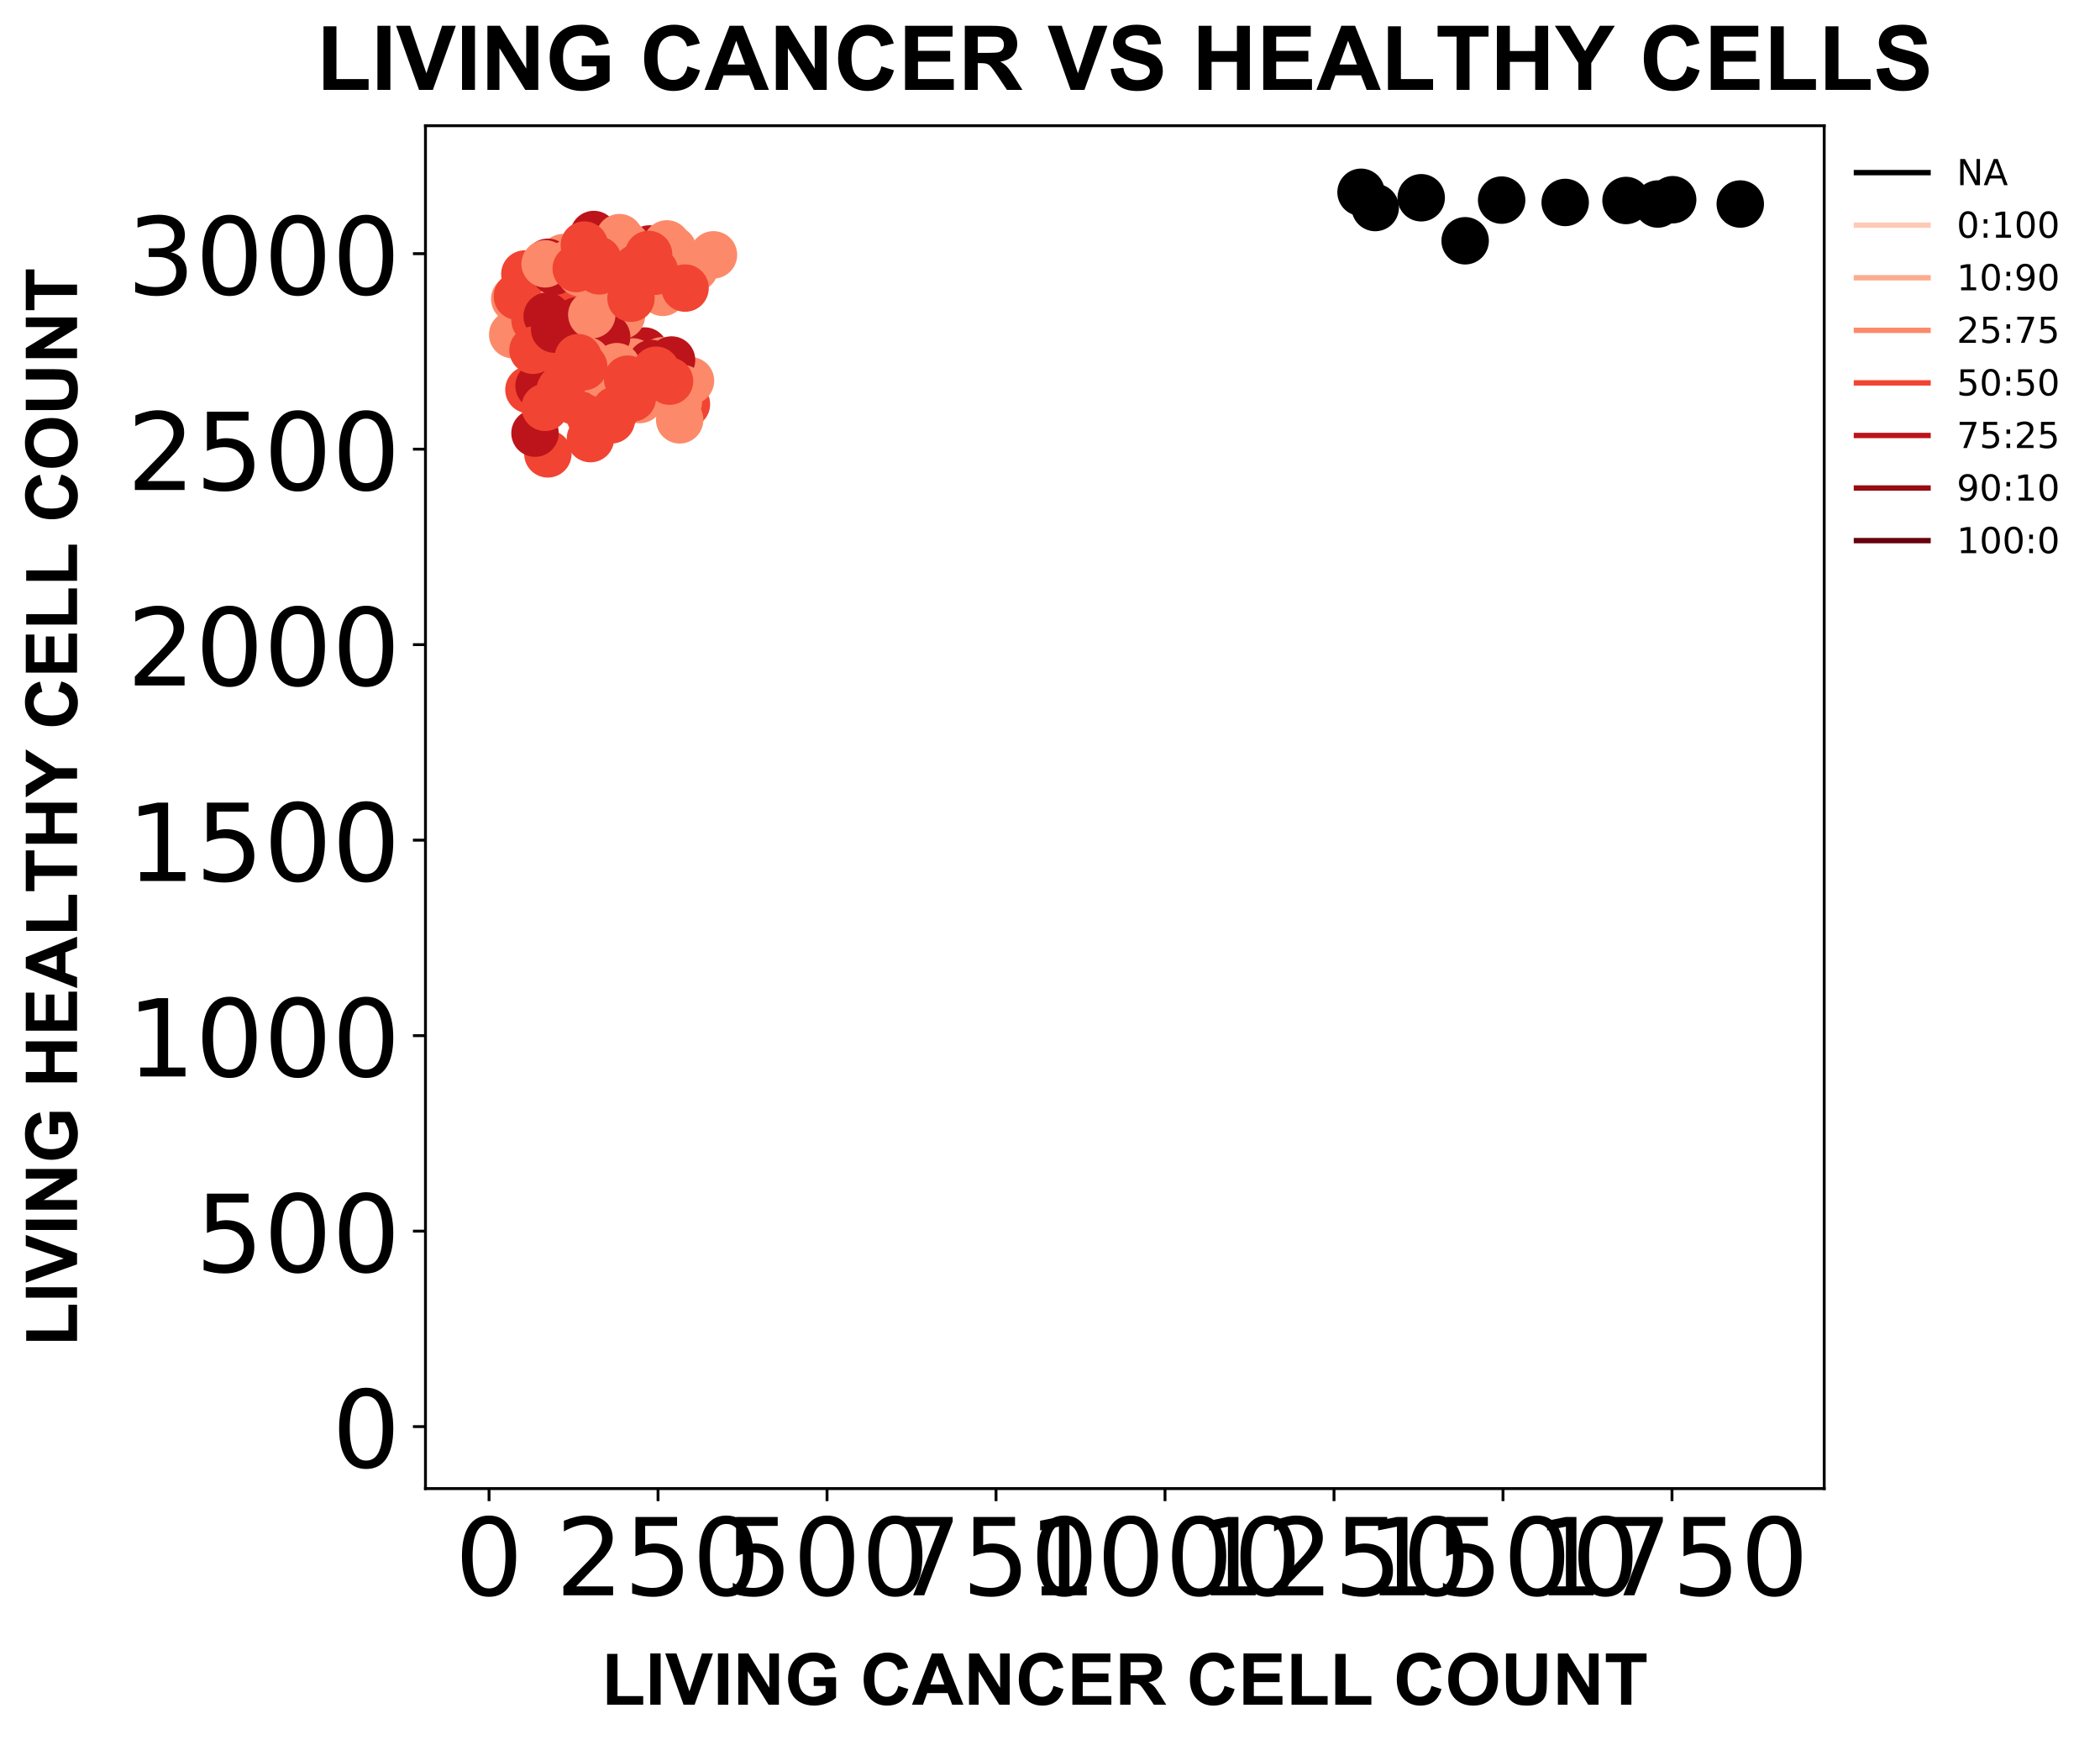 <?xml version="1.0" encoding="utf-8" standalone="no"?>
<!DOCTYPE svg PUBLIC "-//W3C//DTD SVG 1.1//EN"
  "http://www.w3.org/Graphics/SVG/1.1/DTD/svg11.dtd">
<!-- Created with matplotlib (https://matplotlib.org/) -->
<svg height="487.111pt" version="1.1" viewBox="0 0 586.431 487.111" width="586.431pt" xmlns="http://www.w3.org/2000/svg" xmlns:xlink="http://www.w3.org/1999/xlink">
 <defs>
  <style type="text/css">
*{stroke-linecap:butt;stroke-linejoin:round;}
  </style>
 </defs>
 <g id="figure_1">
  <g id="patch_1">
   <path d="M 0 487.111 
L 586.431 487.111 
L 586.431 -0 
L 0 -0 
z
" style="fill:#ffffff;"/>
  </g>
  <g id="axes_1">
   <g id="patch_2">
    <path d="M 118.812 415.615 
L 509.413 415.615 
L 509.413 35.095 
L 118.812 35.095 
z
" style="fill:#ffffff;"/>
   </g>
   <g id="PathCollection_1">
    <defs>
     <path d="M 0 6.124 
C 1.624 6.124 3.182 5.478 4.33 4.33 
C 5.478 3.182 6.124 1.624 6.124 0 
C 6.124 -1.624 5.478 -3.182 4.33 -4.33 
C 3.182 -5.478 1.624 -6.124 0 -6.124 
C -1.624 -6.124 -3.182 -5.478 -4.33 -4.33 
C -5.478 -3.182 -6.124 -1.624 -6.124 0 
C -6.124 1.624 -5.478 3.182 -4.33 4.33 
C -3.182 5.478 -1.624 6.124 0 6.124 
z
" id="m185fcac5ea" style="stroke:#fc8a6a;"/>
    </defs>
    <g clip-path="url(#p735a91e2ba)">
     <use style="fill:#fc8a6a;stroke:#fc8a6a;" x="143.174" xlink:href="#m185fcac5ea" y="93.423"/>
    </g>
   </g>
   <g id="PathCollection_2">
    <g clip-path="url(#p735a91e2ba)">
     <use style="fill:#fc8a6a;stroke:#fc8a6a;" x="143.74" xlink:href="#m185fcac5ea" y="83.489"/>
    </g>
   </g>
   <g id="PathCollection_3">
    <g clip-path="url(#p735a91e2ba)">
     <use style="fill:#fc8a6a;stroke:#fc8a6a;" x="157.331" xlink:href="#m185fcac5ea" y="71.917"/>
    </g>
   </g>
   <g id="PathCollection_4">
    <g clip-path="url(#p735a91e2ba)">
     <use style="fill:#fc8a6a;stroke:#fc8a6a;" x="169.413" xlink:href="#m185fcac5ea" y="79.777"/>
    </g>
   </g>
   <g id="PathCollection_5">
    <g clip-path="url(#p735a91e2ba)">
     <use style="fill:#fc8a6a;stroke:#fc8a6a;" x="162.239" xlink:href="#m185fcac5ea" y="75.847"/>
    </g>
   </g>
   <g id="PathCollection_6">
    <g clip-path="url(#p735a91e2ba)">
     <use style="fill:#fc8a6a;stroke:#fc8a6a;" x="147.704" xlink:href="#m185fcac5ea" y="80.105"/>
    </g>
   </g>
   <g id="PathCollection_7">
    <g clip-path="url(#p735a91e2ba)">
     <use style="fill:#fc8a6a;stroke:#fc8a6a;" x="160.163" xlink:href="#m185fcac5ea" y="81.524"/>
    </g>
   </g>
   <g id="PathCollection_8">
    <g clip-path="url(#p735a91e2ba)">
     <use style="fill:#fc8a6a;stroke:#fc8a6a;" x="161.673" xlink:href="#m185fcac5ea" y="78.576"/>
    </g>
   </g>
   <g id="PathCollection_9">
    <g clip-path="url(#p735a91e2ba)">
     <use style="fill:#fc8a6a;stroke:#fc8a6a;" x="158.653" xlink:href="#m185fcac5ea" y="84.471"/>
    </g>
   </g>
   <g id="PathCollection_10">
    <g clip-path="url(#p735a91e2ba)">
     <use style="fill:#fc8a6a;stroke:#fc8a6a;" x="163.938" xlink:href="#m185fcac5ea" y="81.415"/>
    </g>
   </g>
   <g id="PathCollection_11">
    <g clip-path="url(#p735a91e2ba)">
     <use style="fill:#fc8a6a;stroke:#fc8a6a;" x="149.781" xlink:href="#m185fcac5ea" y="91.676"/>
    </g>
   </g>
   <g id="PathCollection_12">
    <g clip-path="url(#p735a91e2ba)">
     <use style="fill:#fc8a6a;stroke:#fc8a6a;" x="152.235" xlink:href="#m185fcac5ea" y="78.358"/>
    </g>
   </g>
   <g id="PathCollection_13">
    <g clip-path="url(#p735a91e2ba)">
     <use style="fill:#fc8a6a;stroke:#fc8a6a;" x="163.75" xlink:href="#m185fcac5ea" y="68.861"/>
    </g>
   </g>
   <g id="PathCollection_14">
    <g clip-path="url(#p735a91e2ba)">
     <use style="fill:#fc8a6a;stroke:#fc8a6a;" x="175.264" xlink:href="#m185fcac5ea" y="76.83"/>
    </g>
   </g>
   <g id="PathCollection_15">
    <g clip-path="url(#p735a91e2ba)">
     <use style="fill:#fc8a6a;stroke:#fc8a6a;" x="174.132" xlink:href="#m185fcac5ea" y="77.485"/>
    </g>
   </g>
   <g id="PathCollection_16">
    <g clip-path="url(#p735a91e2ba)">
     <use style="fill:#fc8a6a;stroke:#fc8a6a;" x="150.347" xlink:href="#m185fcac5ea" y="76.175"/>
    </g>
   </g>
   <g id="PathCollection_17">
    <g clip-path="url(#p735a91e2ba)">
     <use style="fill:#fc8a6a;stroke:#fc8a6a;" x="171.3" xlink:href="#m185fcac5ea" y="78.249"/>
    </g>
   </g>
   <g id="PathCollection_18">
    <g clip-path="url(#p735a91e2ba)">
     <use style="fill:#fc8a6a;stroke:#fc8a6a;" x="169.413" xlink:href="#m185fcac5ea" y="76.284"/>
    </g>
   </g>
   <g id="PathCollection_19">
    <g clip-path="url(#p735a91e2ba)">
     <use style="fill:#fc8a6a;stroke:#fc8a6a;" x="163.561" xlink:href="#m185fcac5ea" y="74.755"/>
    </g>
   </g>
   <g id="PathCollection_20">
    <g clip-path="url(#p735a91e2ba)">
     <use style="fill:#fc8a6a;stroke:#fc8a6a;" x="178.096" xlink:href="#m185fcac5ea" y="75.192"/>
    </g>
   </g>
   <g id="PathCollection_21">
    <defs>
     <path d="M 0 6.124 
C 1.624 6.124 3.182 5.478 4.33 4.33 
C 5.478 3.182 6.124 1.624 6.124 0 
C 6.124 -1.624 5.478 -3.182 4.33 -4.33 
C 3.182 -5.478 1.624 -6.124 0 -6.124 
C -1.624 -6.124 -3.182 -5.478 -4.33 -4.33 
C -5.478 -3.182 -6.124 -1.624 -6.124 0 
C -6.124 1.624 -5.478 3.182 -4.33 4.33 
C -3.182 5.478 -1.624 6.124 0 6.124 
z
" id="mdd608caba8" style="stroke:#f14432;"/>
    </defs>
    <g clip-path="url(#p735a91e2ba)">
     <use style="fill:#f14432;stroke:#f14432;" x="149.403" xlink:href="#mdd608caba8" y="89.384"/>
    </g>
   </g>
   <g id="PathCollection_22">
    <g clip-path="url(#p735a91e2ba)">
     <use style="fill:#f14432;stroke:#f14432;" x="144.495" xlink:href="#mdd608caba8" y="82.724"/>
    </g>
   </g>
   <g id="PathCollection_23">
    <g clip-path="url(#p735a91e2ba)">
     <use style="fill:#f14432;stroke:#f14432;" x="164.316" xlink:href="#mdd608caba8" y="74.101"/>
    </g>
   </g>
   <g id="PathCollection_24">
    <g clip-path="url(#p735a91e2ba)">
     <use style="fill:#f14432;stroke:#f14432;" x="167.525" xlink:href="#mdd608caba8" y="77.485"/>
    </g>
   </g>
   <g id="PathCollection_25">
    <g clip-path="url(#p735a91e2ba)">
     <use style="fill:#f14432;stroke:#f14432;" x="164.693" xlink:href="#mdd608caba8" y="76.393"/>
    </g>
   </g>
   <g id="PathCollection_26">
    <g clip-path="url(#p735a91e2ba)">
     <use style="fill:#f14432;stroke:#f14432;" x="146.572" xlink:href="#mdd608caba8" y="76.502"/>
    </g>
   </g>
   <g id="PathCollection_27">
    <g clip-path="url(#p735a91e2ba)">
     <use style="fill:#f14432;stroke:#f14432;" x="168.657" xlink:href="#mdd608caba8" y="74.974"/>
    </g>
   </g>
   <g id="PathCollection_28">
    <g clip-path="url(#p735a91e2ba)">
     <use style="fill:#f14432;stroke:#f14432;" x="163.561" xlink:href="#mdd608caba8" y="75.956"/>
    </g>
   </g>
   <g id="PathCollection_29">
    <g clip-path="url(#p735a91e2ba)">
     <use style="fill:#f14432;stroke:#f14432;" x="162.051" xlink:href="#mdd608caba8" y="73.991"/>
    </g>
   </g>
   <g id="PathCollection_30">
    <g clip-path="url(#p735a91e2ba)">
     <use style="fill:#f14432;stroke:#f14432;" x="167.902" xlink:href="#mdd608caba8" y="72.791"/>
    </g>
   </g>
   <g id="PathCollection_31">
    <g clip-path="url(#p735a91e2ba)">
     <use style="fill:#f14432;stroke:#f14432;" x="157.709" xlink:href="#mdd608caba8" y="88.183"/>
    </g>
   </g>
   <g id="PathCollection_32">
    <g clip-path="url(#p735a91e2ba)">
     <use style="fill:#f14432;stroke:#f14432;" x="157.709" xlink:href="#mdd608caba8" y="74.101"/>
    </g>
   </g>
   <g id="PathCollection_33">
    <g clip-path="url(#p735a91e2ba)">
     <use style="fill:#f14432;stroke:#f14432;" x="166.015" xlink:href="#mdd608caba8" y="67.987"/>
    </g>
   </g>
   <g id="PathCollection_34">
    <g clip-path="url(#p735a91e2ba)">
     <use style="fill:#f14432;stroke:#f14432;" x="181.116" xlink:href="#mdd608caba8" y="74.21"/>
    </g>
   </g>
   <g id="PathCollection_35">
    <g clip-path="url(#p735a91e2ba)">
     <use style="fill:#f14432;stroke:#f14432;" x="181.116" xlink:href="#mdd608caba8" y="76.065"/>
    </g>
   </g>
   <g id="PathCollection_36">
    <g clip-path="url(#p735a91e2ba)">
     <use style="fill:#f14432;stroke:#f14432;" x="161.673" xlink:href="#mdd608caba8" y="75.192"/>
    </g>
   </g>
   <g id="PathCollection_37">
    <g clip-path="url(#p735a91e2ba)">
     <use style="fill:#f14432;stroke:#f14432;" x="181.494" xlink:href="#mdd608caba8" y="71.699"/>
    </g>
   </g>
   <g id="PathCollection_38">
    <g clip-path="url(#p735a91e2ba)">
     <use style="fill:#f14432;stroke:#f14432;" x="180.927" xlink:href="#mdd608caba8" y="72.245"/>
    </g>
   </g>
   <g id="PathCollection_39">
    <g clip-path="url(#p735a91e2ba)">
     <use style="fill:#f14432;stroke:#f14432;" x="166.77" xlink:href="#mdd608caba8" y="73.773"/>
    </g>
   </g>
   <g id="PathCollection_40">
    <g clip-path="url(#p735a91e2ba)">
     <use style="fill:#f14432;stroke:#f14432;" x="190.554" xlink:href="#mdd608caba8" y="74.865"/>
    </g>
   </g>
   <g id="PathCollection_41">
    <g clip-path="url(#p735a91e2ba)">
     <use style="fill:#f14432;stroke:#f14432;" x="152.99" xlink:href="#mdd608caba8" y="126.718"/>
    </g>
   </g>
   <g id="PathCollection_42">
    <g clip-path="url(#p735a91e2ba)">
     <use style="fill:#f14432;stroke:#f14432;" x="147.704" xlink:href="#mdd608caba8" y="108.815"/>
    </g>
   </g>
   <g id="PathCollection_43">
    <g clip-path="url(#p735a91e2ba)">
     <use style="fill:#f14432;stroke:#f14432;" x="163.183" xlink:href="#mdd608caba8" y="102.265"/>
    </g>
   </g>
   <g id="PathCollection_44">
    <g clip-path="url(#p735a91e2ba)">
     <use style="fill:#f14432;stroke:#f14432;" x="188.289" xlink:href="#mdd608caba8" y="110.998"/>
    </g>
   </g>
   <g id="PathCollection_45">
    <g clip-path="url(#p735a91e2ba)">
     <use style="fill:#f14432;stroke:#f14432;" x="184.891" xlink:href="#mdd608caba8" y="106.195"/>
    </g>
   </g>
   <g id="PathCollection_46">
    <g clip-path="url(#p735a91e2ba)">
     <use style="fill:#f14432;stroke:#f14432;" x="156.388" xlink:href="#mdd608caba8" y="108.269"/>
    </g>
   </g>
   <g id="PathCollection_47">
    <g clip-path="url(#p735a91e2ba)">
     <use style="fill:#f14432;stroke:#f14432;" x="177.718" xlink:href="#mdd608caba8" y="107.723"/>
    </g>
   </g>
   <g id="PathCollection_48">
    <g clip-path="url(#p735a91e2ba)">
     <use style="fill:#f14432;stroke:#f14432;" x="171.489" xlink:href="#mdd608caba8" y="106.413"/>
    </g>
   </g>
   <g id="PathCollection_49">
    <g clip-path="url(#p735a91e2ba)">
     <use style="fill:#f14432;stroke:#f14432;" x="174.132" xlink:href="#mdd608caba8" y="105.867"/>
    </g>
   </g>
   <g id="PathCollection_50">
    <g clip-path="url(#p735a91e2ba)">
     <use style="fill:#f14432;stroke:#f14432;" x="191.687" xlink:href="#mdd608caba8" y="112.854"/>
    </g>
   </g>
   <g id="PathCollection_51">
    <defs>
     <path d="M 0 6.124 
C 1.624 6.124 3.182 5.478 4.33 4.33 
C 5.478 3.182 6.124 1.624 6.124 0 
C 6.124 -1.624 5.478 -3.182 4.33 -4.33 
C 3.182 -5.478 1.624 -6.124 0 -6.124 
C -1.624 -6.124 -3.182 -5.478 -4.33 -4.33 
C -5.478 -3.182 -6.124 -1.624 -6.124 0 
C -6.124 1.624 -5.478 3.182 -4.33 4.33 
C -3.182 5.478 -1.624 6.124 0 6.124 
z
" id="mf7781f1592" style="stroke:#bc141a;"/>
    </defs>
    <g clip-path="url(#p735a91e2ba)">
     <use style="fill:#bc141a;stroke:#bc141a;" x="152.801" xlink:href="#mf7781f1592" y="88.292"/>
    </g>
   </g>
   <g id="PathCollection_52">
    <g clip-path="url(#p735a91e2ba)">
     <use style="fill:#bc141a;stroke:#bc141a;" x="154.877" xlink:href="#mf7781f1592" y="75.738"/>
    </g>
   </g>
   <g id="PathCollection_53">
    <g clip-path="url(#p735a91e2ba)">
     <use style="fill:#bc141a;stroke:#bc141a;" x="165.826" xlink:href="#mf7781f1592" y="65.477"/>
    </g>
   </g>
   <g id="PathCollection_54">
    <g clip-path="url(#p735a91e2ba)">
     <use style="fill:#bc141a;stroke:#bc141a;" x="182.06" xlink:href="#mf7781f1592" y="73.009"/>
    </g>
   </g>
   <g id="PathCollection_55">
    <g clip-path="url(#p735a91e2ba)">
     <use style="fill:#bc141a;stroke:#bc141a;" x="181.305" xlink:href="#mf7781f1592" y="69.516"/>
    </g>
   </g>
   <g id="PathCollection_56">
    <g clip-path="url(#p735a91e2ba)">
     <use style="fill:#bc141a;stroke:#bc141a;" x="152.99" xlink:href="#mf7781f1592" y="73.227"/>
    </g>
   </g>
   <g id="PathCollection_57">
    <g clip-path="url(#p735a91e2ba)">
     <use style="fill:#bc141a;stroke:#bc141a;" x="176.774" xlink:href="#mf7781f1592" y="73.118"/>
    </g>
   </g>
   <g id="PathCollection_58">
    <g clip-path="url(#p735a91e2ba)">
     <use style="fill:#bc141a;stroke:#bc141a;" x="180.55" xlink:href="#mf7781f1592" y="72.136"/>
    </g>
   </g>
   <g id="PathCollection_59">
    <g clip-path="url(#p735a91e2ba)">
     <use style="fill:#bc141a;stroke:#bc141a;" x="166.581" xlink:href="#mf7781f1592" y="70.826"/>
    </g>
   </g>
   <g id="PathCollection_60">
    <g clip-path="url(#p735a91e2ba)">
     <use style="fill:#bc141a;stroke:#bc141a;" x="179.417" xlink:href="#mf7781f1592" y="75.41"/>
    </g>
   </g>
   <g id="PathCollection_61">
    <g clip-path="url(#p735a91e2ba)">
     <use style="fill:#bc141a;stroke:#bc141a;" x="149.403" xlink:href="#mf7781f1592" y="120.932"/>
    </g>
   </g>
   <g id="PathCollection_62">
    <g clip-path="url(#p735a91e2ba)">
     <use style="fill:#bc141a;stroke:#bc141a;" x="159.974" xlink:href="#mf7781f1592" y="95.824"/>
    </g>
   </g>
   <g id="PathCollection_63">
    <g clip-path="url(#p735a91e2ba)">
     <use style="fill:#bc141a;stroke:#bc141a;" x="163.372" xlink:href="#mf7781f1592" y="91.13"/>
    </g>
   </g>
   <g id="PathCollection_64">
    <g clip-path="url(#p735a91e2ba)">
     <use style="fill:#bc141a;stroke:#bc141a;" x="177.341" xlink:href="#mf7781f1592" y="99.427"/>
    </g>
   </g>
   <g id="PathCollection_65">
    <g clip-path="url(#p735a91e2ba)">
     <use style="fill:#bc141a;stroke:#bc141a;" x="171.678" xlink:href="#mf7781f1592" y="99.863"/>
    </g>
   </g>
   <g id="PathCollection_66">
    <g clip-path="url(#p735a91e2ba)">
     <use style="fill:#bc141a;stroke:#bc141a;" x="150.536" xlink:href="#mf7781f1592" y="107.723"/>
    </g>
   </g>
   <g id="PathCollection_67">
    <g clip-path="url(#p735a91e2ba)">
     <use style="fill:#bc141a;stroke:#bc141a;" x="179.983" xlink:href="#mf7781f1592" y="98.007"/>
    </g>
   </g>
   <g id="PathCollection_68">
    <g clip-path="url(#p735a91e2ba)">
     <use style="fill:#bc141a;stroke:#bc141a;" x="166.203" xlink:href="#mf7781f1592" y="98.226"/>
    </g>
   </g>
   <g id="PathCollection_69">
    <g clip-path="url(#p735a91e2ba)">
     <use style="fill:#bc141a;stroke:#bc141a;" x="167.902" xlink:href="#mf7781f1592" y="94.078"/>
    </g>
   </g>
   <g id="PathCollection_70">
    <g clip-path="url(#p735a91e2ba)">
     <use style="fill:#bc141a;stroke:#bc141a;" x="177.341" xlink:href="#mf7781f1592" y="108.269"/>
    </g>
   </g>
   <g id="PathCollection_71">
    <g clip-path="url(#p735a91e2ba)">
     <use style="fill:#fc8a6a;stroke:#fc8a6a;" x="185.08" xlink:href="#m185fcac5ea" y="81.633"/>
    </g>
   </g>
   <g id="PathCollection_72">
    <g clip-path="url(#p735a91e2ba)">
     <use style="fill:#fc8a6a;stroke:#fc8a6a;" x="164.693" xlink:href="#m185fcac5ea" y="70.28"/>
    </g>
   </g>
   <g id="PathCollection_73">
    <g clip-path="url(#p735a91e2ba)">
     <use style="fill:#fc8a6a;stroke:#fc8a6a;" x="174.887" xlink:href="#m185fcac5ea" y="68.424"/>
    </g>
   </g>
   <g id="PathCollection_74">
    <g clip-path="url(#p735a91e2ba)">
     <use style="fill:#fc8a6a;stroke:#fc8a6a;" x="186.402" xlink:href="#m185fcac5ea" y="78.03"/>
    </g>
   </g>
   <g id="PathCollection_75">
    <g clip-path="url(#p735a91e2ba)">
     <use style="fill:#fc8a6a;stroke:#fc8a6a;" x="184.703" xlink:href="#m185fcac5ea" y="75.52"/>
    </g>
   </g>
   <g id="PathCollection_76">
    <g clip-path="url(#p735a91e2ba)">
     <use style="fill:#fc8a6a;stroke:#fc8a6a;" x="166.581" xlink:href="#m185fcac5ea" y="70.171"/>
    </g>
   </g>
   <g id="PathCollection_77">
    <g clip-path="url(#p735a91e2ba)">
     <use style="fill:#fc8a6a;stroke:#fc8a6a;" x="187.345" xlink:href="#m185fcac5ea" y="77.594"/>
    </g>
   </g>
   <g id="PathCollection_78">
    <g clip-path="url(#p735a91e2ba)">
     <use style="fill:#fc8a6a;stroke:#fc8a6a;" x="185.835" xlink:href="#m185fcac5ea" y="72.463"/>
    </g>
   </g>
   <g id="PathCollection_79">
    <g clip-path="url(#p735a91e2ba)">
     <use style="fill:#fc8a6a;stroke:#fc8a6a;" x="168.657" xlink:href="#m185fcac5ea" y="78.467"/>
    </g>
   </g>
   <g id="PathCollection_80">
    <g clip-path="url(#p735a91e2ba)">
     <use style="fill:#fc8a6a;stroke:#fc8a6a;" x="199.238" xlink:href="#m185fcac5ea" y="71.153"/>
    </g>
   </g>
   <g id="PathCollection_81">
    <g clip-path="url(#p735a91e2ba)">
     <use style="fill:#fc8a6a;stroke:#fc8a6a;" x="182.626" xlink:href="#m185fcac5ea" y="109.47"/>
    </g>
   </g>
   <g id="PathCollection_82">
    <g clip-path="url(#p735a91e2ba)">
     <use style="fill:#fc8a6a;stroke:#fc8a6a;" x="165.637" xlink:href="#m185fcac5ea" y="100.3"/>
    </g>
   </g>
   <g id="PathCollection_83">
    <g clip-path="url(#p735a91e2ba)">
     <use style="fill:#fc8a6a;stroke:#fc8a6a;" x="173.565" xlink:href="#m185fcac5ea" y="88.074"/>
    </g>
   </g>
   <g id="PathCollection_84">
    <g clip-path="url(#p735a91e2ba)">
     <use style="fill:#fc8a6a;stroke:#fc8a6a;" x="189.422" xlink:href="#m185fcac5ea" y="112.308"/>
    </g>
   </g>
   <g id="PathCollection_85">
    <g clip-path="url(#p735a91e2ba)">
     <use style="fill:#fc8a6a;stroke:#fc8a6a;" x="180.172" xlink:href="#m185fcac5ea" y="106.959"/>
    </g>
   </g>
   <g id="PathCollection_86">
    <g clip-path="url(#p735a91e2ba)">
     <use style="fill:#fc8a6a;stroke:#fc8a6a;" x="168.469" xlink:href="#m185fcac5ea" y="100.518"/>
    </g>
   </g>
   <g id="PathCollection_87">
    <g clip-path="url(#p735a91e2ba)">
     <use style="fill:#fc8a6a;stroke:#fc8a6a;" x="181.116" xlink:href="#m185fcac5ea" y="106.522"/>
    </g>
   </g>
   <g id="PathCollection_88">
    <g clip-path="url(#p735a91e2ba)">
     <use style="fill:#fc8a6a;stroke:#fc8a6a;" x="184.891" xlink:href="#m185fcac5ea" y="100.737"/>
    </g>
   </g>
   <g id="PathCollection_89">
    <g clip-path="url(#p735a91e2ba)">
     <use style="fill:#fc8a6a;stroke:#fc8a6a;" x="176.774" xlink:href="#m185fcac5ea" y="101.064"/>
    </g>
   </g>
   <g id="PathCollection_90">
    <g clip-path="url(#p735a91e2ba)">
     <use style="fill:#fc8a6a;stroke:#fc8a6a;" x="192.82" xlink:href="#m185fcac5ea" y="106.304"/>
    </g>
   </g>
   <g id="PathCollection_91">
    <g clip-path="url(#p735a91e2ba)">
     <use style="fill:#f14432;stroke:#f14432;" x="152.235" xlink:href="#mdd608caba8" y="113.727"/>
    </g>
   </g>
   <g id="PathCollection_92">
    <g clip-path="url(#p735a91e2ba)">
     <use style="fill:#f14432;stroke:#f14432;" x="157.331" xlink:href="#mdd608caba8" y="99.536"/>
    </g>
   </g>
   <g id="PathCollection_93">
    <g clip-path="url(#p735a91e2ba)">
     <use style="fill:#f14432;stroke:#f14432;" x="148.837" xlink:href="#mdd608caba8" y="97.789"/>
    </g>
   </g>
   <g id="PathCollection_94">
    <g clip-path="url(#p735a91e2ba)">
     <use style="fill:#f14432;stroke:#f14432;" x="160.729" xlink:href="#mdd608caba8" y="112.09"/>
    </g>
   </g>
   <g id="PathCollection_95">
    <g clip-path="url(#p735a91e2ba)">
     <use style="fill:#f14432;stroke:#f14432;" x="166.959" xlink:href="#mdd608caba8" y="108.16"/>
    </g>
   </g>
   <g id="PathCollection_96">
    <g clip-path="url(#p735a91e2ba)">
     <use style="fill:#f14432;stroke:#f14432;" x="158.275" xlink:href="#mdd608caba8" y="101.282"/>
    </g>
   </g>
   <g id="PathCollection_97">
    <g clip-path="url(#p735a91e2ba)">
     <use style="fill:#f14432;stroke:#f14432;" x="164.882" xlink:href="#mdd608caba8" y="116.456"/>
    </g>
   </g>
   <g id="PathCollection_98">
    <g clip-path="url(#p735a91e2ba)">
     <use style="fill:#f14432;stroke:#f14432;" x="156.388" xlink:href="#mdd608caba8" y="109.033"/>
    </g>
   </g>
   <g id="PathCollection_99">
    <g clip-path="url(#p735a91e2ba)">
     <use style="fill:#f14432;stroke:#f14432;" x="160.918" xlink:href="#mdd608caba8" y="104.885"/>
    </g>
   </g>
   <g id="PathCollection_100">
    <g clip-path="url(#p735a91e2ba)">
     <use style="fill:#f14432;stroke:#f14432;" x="166.392" xlink:href="#mdd608caba8" y="113.4"/>
    </g>
   </g>
   <g id="PathCollection_101">
    <g clip-path="url(#p735a91e2ba)">
     <use style="fill:#bc141a;stroke:#bc141a;" x="178.851" xlink:href="#mf7781f1592" y="111.216"/>
    </g>
   </g>
   <g id="PathCollection_102">
    <g clip-path="url(#p735a91e2ba)">
     <use style="fill:#bc141a;stroke:#bc141a;" x="169.413" xlink:href="#mf7781f1592" y="94.078"/>
    </g>
   </g>
   <g id="PathCollection_103">
    <g clip-path="url(#p735a91e2ba)">
     <use style="fill:#bc141a;stroke:#bc141a;" x="161.107" xlink:href="#mf7781f1592" y="89.602"/>
    </g>
   </g>
   <g id="PathCollection_104">
    <g clip-path="url(#p735a91e2ba)">
     <use style="fill:#bc141a;stroke:#bc141a;" x="187.534" xlink:href="#mf7781f1592" y="100.518"/>
    </g>
   </g>
   <g id="PathCollection_105">
    <g clip-path="url(#p735a91e2ba)">
     <use style="fill:#bc141a;stroke:#bc141a;" x="168.28" xlink:href="#mf7781f1592" y="93.204"/>
    </g>
   </g>
   <g id="PathCollection_106">
    <g clip-path="url(#p735a91e2ba)">
     <use style="fill:#bc141a;stroke:#bc141a;" x="154.877" xlink:href="#mf7781f1592" y="91.894"/>
    </g>
   </g>
   <g id="PathCollection_107">
    <g clip-path="url(#p735a91e2ba)">
     <use style="fill:#bc141a;stroke:#bc141a;" x="181.871" xlink:href="#mf7781f1592" y="101.828"/>
    </g>
   </g>
   <g id="PathCollection_108">
    <g clip-path="url(#p735a91e2ba)">
     <use style="fill:#bc141a;stroke:#bc141a;" x="169.601" xlink:href="#mf7781f1592" y="102.047"/>
    </g>
   </g>
   <g id="PathCollection_109">
    <g clip-path="url(#p735a91e2ba)">
     <use style="fill:#bc141a;stroke:#bc141a;" x="181.871" xlink:href="#mf7781f1592" y="101.501"/>
    </g>
   </g>
   <g id="PathCollection_110">
    <g clip-path="url(#p735a91e2ba)">
     <use style="fill:#bc141a;stroke:#bc141a;" x="184.703" xlink:href="#mf7781f1592" y="107.941"/>
    </g>
   </g>
   <g id="PathCollection_111">
    <g clip-path="url(#p735a91e2ba)">
     <use style="fill:#fc8a6a;stroke:#fc8a6a;" x="165.26" xlink:href="#m185fcac5ea" y="87.855"/>
    </g>
   </g>
   <g id="PathCollection_112">
    <g clip-path="url(#p735a91e2ba)">
     <use style="fill:#fc8a6a;stroke:#fc8a6a;" x="152.235" xlink:href="#m185fcac5ea" y="73.664"/>
    </g>
   </g>
   <g id="PathCollection_113">
    <g clip-path="url(#p735a91e2ba)">
     <use style="fill:#fc8a6a;stroke:#fc8a6a;" x="159.408" xlink:href="#m185fcac5ea" y="73.227"/>
    </g>
   </g>
   <g id="PathCollection_114">
    <g clip-path="url(#p735a91e2ba)">
     <use style="fill:#fc8a6a;stroke:#fc8a6a;" x="172.622" xlink:href="#m185fcac5ea" y="79.34"/>
    </g>
   </g>
   <g id="PathCollection_115">
    <g clip-path="url(#p735a91e2ba)">
     <use style="fill:#fc8a6a;stroke:#fc8a6a;" x="172.055" xlink:href="#m185fcac5ea" y="72.026"/>
    </g>
   </g>
   <g id="PathCollection_116">
    <g clip-path="url(#p735a91e2ba)">
     <use style="fill:#fc8a6a;stroke:#fc8a6a;" x="165.637" xlink:href="#m185fcac5ea" y="75.083"/>
    </g>
   </g>
   <g id="PathCollection_117">
    <g clip-path="url(#p735a91e2ba)">
     <use style="fill:#fc8a6a;stroke:#fc8a6a;" x="172.622" xlink:href="#m185fcac5ea" y="77.485"/>
    </g>
   </g>
   <g id="PathCollection_118">
    <g clip-path="url(#p735a91e2ba)">
     <use style="fill:#fc8a6a;stroke:#fc8a6a;" x="162.051" xlink:href="#m185fcac5ea" y="76.175"/>
    </g>
   </g>
   <g id="PathCollection_119">
    <g clip-path="url(#p735a91e2ba)">
     <use style="fill:#fc8a6a;stroke:#fc8a6a;" x="166.392" xlink:href="#m185fcac5ea" y="75.083"/>
    </g>
   </g>
   <g id="PathCollection_120">
    <g clip-path="url(#p735a91e2ba)">
     <use style="fill:#fc8a6a;stroke:#fc8a6a;" x="175.642" xlink:href="#m185fcac5ea" y="76.83"/>
    </g>
   </g>
   <g id="PathCollection_121">
    <g clip-path="url(#p735a91e2ba)">
     <use style="fill:#fc8a6a;stroke:#fc8a6a;" x="177.341" xlink:href="#m185fcac5ea" y="78.576"/>
    </g>
   </g>
   <g id="PathCollection_122">
    <g clip-path="url(#p735a91e2ba)">
     <use style="fill:#fc8a6a;stroke:#fc8a6a;" x="166.015" xlink:href="#m185fcac5ea" y="72.791"/>
    </g>
   </g>
   <g id="PathCollection_123">
    <g clip-path="url(#p735a91e2ba)">
     <use style="fill:#fc8a6a;stroke:#fc8a6a;" x="172.999" xlink:href="#m185fcac5ea" y="66.35"/>
    </g>
   </g>
   <g id="PathCollection_124">
    <g clip-path="url(#p735a91e2ba)">
     <use style="fill:#fc8a6a;stroke:#fc8a6a;" x="193.952" xlink:href="#m185fcac5ea" y="74.865"/>
    </g>
   </g>
   <g id="PathCollection_125">
    <g clip-path="url(#p735a91e2ba)">
     <use style="fill:#fc8a6a;stroke:#fc8a6a;" x="186.213" xlink:href="#m185fcac5ea" y="68.096"/>
    </g>
   </g>
   <g id="PathCollection_126">
    <g clip-path="url(#p735a91e2ba)">
     <use style="fill:#fc8a6a;stroke:#fc8a6a;" x="169.224" xlink:href="#m185fcac5ea" y="69.516"/>
    </g>
   </g>
   <g id="PathCollection_127">
    <g clip-path="url(#p735a91e2ba)">
     <use style="fill:#fc8a6a;stroke:#fc8a6a;" x="184.703" xlink:href="#m185fcac5ea" y="70.498"/>
    </g>
   </g>
   <g id="PathCollection_128">
    <g clip-path="url(#p735a91e2ba)">
     <use style="fill:#fc8a6a;stroke:#fc8a6a;" x="175.453" xlink:href="#m185fcac5ea" y="73.009"/>
    </g>
   </g>
   <g id="PathCollection_129">
    <g clip-path="url(#p735a91e2ba)">
     <use style="fill:#fc8a6a;stroke:#fc8a6a;" x="180.172" xlink:href="#m185fcac5ea" y="72.354"/>
    </g>
   </g>
   <g id="PathCollection_130">
    <g clip-path="url(#p735a91e2ba)">
     <use style="fill:#fc8a6a;stroke:#fc8a6a;" x="187.912" xlink:href="#m185fcac5ea" y="69.734"/>
    </g>
   </g>
   <g id="PathCollection_131">
    <g clip-path="url(#p735a91e2ba)">
     <use style="fill:#fc8a6a;stroke:#fc8a6a;" x="179.606" xlink:href="#m185fcac5ea" y="110.016"/>
    </g>
   </g>
   <g id="PathCollection_132">
    <g clip-path="url(#p735a91e2ba)">
     <use style="fill:#fc8a6a;stroke:#fc8a6a;" x="165.071" xlink:href="#m185fcac5ea" y="103.029"/>
    </g>
   </g>
   <g id="PathCollection_133">
    <g clip-path="url(#p735a91e2ba)">
     <use style="fill:#fc8a6a;stroke:#fc8a6a;" x="163.938" xlink:href="#m185fcac5ea" y="100.737"/>
    </g>
   </g>
   <g id="PathCollection_134">
    <g clip-path="url(#p735a91e2ba)">
     <use style="fill:#fc8a6a;stroke:#fc8a6a;" x="190.554" xlink:href="#m185fcac5ea" y="108.487"/>
    </g>
   </g>
   <g id="PathCollection_135">
    <g clip-path="url(#p735a91e2ba)">
     <use style="fill:#fc8a6a;stroke:#fc8a6a;" x="172.244" xlink:href="#m185fcac5ea" y="102.374"/>
    </g>
   </g>
   <g id="PathCollection_136">
    <g clip-path="url(#p735a91e2ba)">
     <use style="fill:#fc8a6a;stroke:#fc8a6a;" x="168.657" xlink:href="#m185fcac5ea" y="104.557"/>
    </g>
   </g>
   <g id="PathCollection_137">
    <g clip-path="url(#p735a91e2ba)">
     <use style="fill:#fc8a6a;stroke:#fc8a6a;" x="188.1" xlink:href="#m185fcac5ea" y="110.125"/>
    </g>
   </g>
   <g id="PathCollection_138">
    <g clip-path="url(#p735a91e2ba)">
     <use style="fill:#fc8a6a;stroke:#fc8a6a;" x="178.662" xlink:href="#m185fcac5ea" y="111.544"/>
    </g>
   </g>
   <g id="PathCollection_139">
    <g clip-path="url(#p735a91e2ba)">
     <use style="fill:#fc8a6a;stroke:#fc8a6a;" x="174.698" xlink:href="#m185fcac5ea" y="107.068"/>
    </g>
   </g>
   <g id="PathCollection_140">
    <g clip-path="url(#p735a91e2ba)">
     <use style="fill:#fc8a6a;stroke:#fc8a6a;" x="189.799" xlink:href="#m185fcac5ea" y="117.22"/>
    </g>
   </g>
   <g id="PathCollection_141">
    <g clip-path="url(#p735a91e2ba)">
     <use style="fill:#f14432;stroke:#f14432;" x="176.208" xlink:href="#mdd608caba8" y="83.27"/>
    </g>
   </g>
   <g id="PathCollection_142">
    <g clip-path="url(#p735a91e2ba)">
     <use style="fill:#f14432;stroke:#f14432;" x="166.959" xlink:href="#mdd608caba8" y="72.572"/>
    </g>
   </g>
   <g id="PathCollection_143">
    <g clip-path="url(#p735a91e2ba)">
     <use style="fill:#f14432;stroke:#f14432;" x="163.183" xlink:href="#mdd608caba8" y="68.424"/>
    </g>
   </g>
   <g id="PathCollection_144">
    <g clip-path="url(#p735a91e2ba)">
     <use style="fill:#f14432;stroke:#f14432;" x="182.815" xlink:href="#mdd608caba8" y="75.738"/>
    </g>
   </g>
   <g id="PathCollection_145">
    <g clip-path="url(#p735a91e2ba)">
     <use style="fill:#f14432;stroke:#f14432;" x="181.116" xlink:href="#mdd608caba8" y="71.044"/>
    </g>
   </g>
   <g id="PathCollection_146">
    <g clip-path="url(#p735a91e2ba)">
     <use style="fill:#f14432;stroke:#f14432;" x="163.938" xlink:href="#mdd608caba8" y="73.336"/>
    </g>
   </g>
   <g id="PathCollection_147">
    <g clip-path="url(#p735a91e2ba)">
     <use style="fill:#f14432;stroke:#f14432;" x="167.336" xlink:href="#mdd608caba8" y="75.629"/>
    </g>
   </g>
   <g id="PathCollection_148">
    <g clip-path="url(#p735a91e2ba)">
     <use style="fill:#f14432;stroke:#f14432;" x="177.907" xlink:href="#mdd608caba8" y="74.755"/>
    </g>
   </g>
   <g id="PathCollection_149">
    <g clip-path="url(#p735a91e2ba)">
     <use style="fill:#f14432;stroke:#f14432;" x="160.918" xlink:href="#mdd608caba8" y="74.974"/>
    </g>
   </g>
   <g id="PathCollection_150">
    <g clip-path="url(#p735a91e2ba)">
     <use style="fill:#f14432;stroke:#f14432;" x="191.31" xlink:href="#mdd608caba8" y="80.432"/>
    </g>
   </g>
   <g id="PathCollection_151">
    <g clip-path="url(#p735a91e2ba)">
     <use style="fill:#f14432;stroke:#f14432;" x="171.866" xlink:href="#mdd608caba8" y="114.491"/>
    </g>
   </g>
   <g id="PathCollection_152">
    <g clip-path="url(#p735a91e2ba)">
     <use style="fill:#f14432;stroke:#f14432;" x="162.994" xlink:href="#mdd608caba8" y="102.374"/>
    </g>
   </g>
   <g id="PathCollection_153">
    <g clip-path="url(#p735a91e2ba)">
     <use style="fill:#f14432;stroke:#f14432;" x="156.765" xlink:href="#mdd608caba8" y="108.378"/>
    </g>
   </g>
   <g id="PathCollection_154">
    <g clip-path="url(#p735a91e2ba)">
     <use style="fill:#f14432;stroke:#f14432;" x="186.968" xlink:href="#mdd608caba8" y="106.413"/>
    </g>
   </g>
   <g id="PathCollection_155">
    <g clip-path="url(#p735a91e2ba)">
     <use style="fill:#f14432;stroke:#f14432;" x="183.193" xlink:href="#mdd608caba8" y="103.357"/>
    </g>
   </g>
   <g id="PathCollection_156">
    <g clip-path="url(#p735a91e2ba)">
     <use style="fill:#f14432;stroke:#f14432;" x="161.484" xlink:href="#mdd608caba8" y="99.863"/>
    </g>
   </g>
   <g id="PathCollection_157">
    <g clip-path="url(#p735a91e2ba)">
     <use style="fill:#f14432;stroke:#f14432;" x="164.882" xlink:href="#mdd608caba8" y="122.46"/>
    </g>
   </g>
   <g id="PathCollection_158">
    <g clip-path="url(#p735a91e2ba)">
     <use style="fill:#f14432;stroke:#f14432;" x="170.734" xlink:href="#mdd608caba8" y="117.22"/>
    </g>
   </g>
   <g id="PathCollection_159">
    <g clip-path="url(#p735a91e2ba)">
     <use style="fill:#f14432;stroke:#f14432;" x="175.264" xlink:href="#mdd608caba8" y="105.867"/>
    </g>
   </g>
   <g id="PathCollection_160">
    <g clip-path="url(#p735a91e2ba)">
     <use style="fill:#f14432;stroke:#f14432;" x="176.586" xlink:href="#mdd608caba8" y="111.107"/>
    </g>
   </g>
   <g id="PathCollection_161">
    <defs>
     <path d="M 0 6.124 
C 1.624 6.124 3.182 5.478 4.33 4.33 
C 5.478 3.182 6.124 1.624 6.124 0 
C 6.124 -1.624 5.478 -3.182 4.33 -4.33 
C 3.182 -5.478 1.624 -6.124 0 -6.124 
C -1.624 -6.124 -3.182 -5.478 -4.33 -4.33 
C -5.478 -3.182 -6.124 -1.624 -6.124 0 
C -6.124 1.624 -5.478 3.182 -4.33 4.33 
C -3.182 5.478 -1.624 6.124 0 6.124 
z
" id="m941d2f9807" style="stroke:#000000;"/>
    </defs>
    <g clip-path="url(#p735a91e2ba)">
     <use style="stroke:#000000;" x="409.147" xlink:href="#m941d2f9807" y="67.223"/>
    </g>
   </g>
   <g id="PathCollection_162">
    <g clip-path="url(#p735a91e2ba)">
     <use style="stroke:#000000;" x="384.041" xlink:href="#m941d2f9807" y="57.944"/>
    </g>
   </g>
   <g id="PathCollection_163">
    <g clip-path="url(#p735a91e2ba)">
     <use style="stroke:#000000;" x="396.877" xlink:href="#m941d2f9807" y="55.215"/>
    </g>
   </g>
   <g id="PathCollection_164">
    <g clip-path="url(#p735a91e2ba)">
     <use style="stroke:#000000;" x="454.073" xlink:href="#m941d2f9807" y="55.979"/>
    </g>
   </g>
   <g id="PathCollection_165">
    <g clip-path="url(#p735a91e2ba)">
     <use style="stroke:#000000;" x="462.945" xlink:href="#m941d2f9807" y="56.962"/>
    </g>
   </g>
   <g id="PathCollection_166">
    <g clip-path="url(#p735a91e2ba)">
     <use style="stroke:#000000;" x="380.077" xlink:href="#m941d2f9807" y="53.687"/>
    </g>
   </g>
   <g id="PathCollection_167">
    <g clip-path="url(#p735a91e2ba)">
     <use style="stroke:#000000;" x="467.098" xlink:href="#m941d2f9807" y="55.761"/>
    </g>
   </g>
   <g id="PathCollection_168">
    <g clip-path="url(#p735a91e2ba)">
     <use style="stroke:#000000;" x="437.084" xlink:href="#m941d2f9807" y="56.525"/>
    </g>
   </g>
   <g id="PathCollection_169">
    <g clip-path="url(#p735a91e2ba)">
     <use style="stroke:#000000;" x="419.34" xlink:href="#m941d2f9807" y="55.87"/>
    </g>
   </g>
   <g id="PathCollection_170">
    <g clip-path="url(#p735a91e2ba)">
     <use style="stroke:#000000;" x="485.975" xlink:href="#m941d2f9807" y="56.962"/>
    </g>
   </g>
   <g id="matplotlib.axis_1">
    <g id="xtick_1">
     <g id="line2d_1">
      <defs>
       <path d="M 0 0 
L 0 3.5 
" id="m9f614077e9" style="stroke:#000000;stroke-width:0.8;"/>
      </defs>
      <g>
       <use style="stroke:#000000;stroke-width:0.8;" x="136.567" xlink:href="#m9f614077e9" y="415.615"/>
      </g>
     </g>
     <g id="text_1">
      <!-- 0 -->
      <defs>
       <path d="M 31.781 66.406 
Q 24.172 66.406 20.328 58.906 
Q 16.5 51.422 16.5 36.375 
Q 16.5 21.391 20.328 13.891 
Q 24.172 6.391 31.781 6.391 
Q 39.453 6.391 43.281 13.891 
Q 47.125 21.391 47.125 36.375 
Q 47.125 51.422 43.281 58.906 
Q 39.453 66.406 31.781 66.406 
z
M 31.781 74.219 
Q 44.047 74.219 50.516 64.516 
Q 56.984 54.828 56.984 36.375 
Q 56.984 17.969 50.516 8.266 
Q 44.047 -1.422 31.781 -1.422 
Q 19.531 -1.422 13.062 8.266 
Q 6.594 17.969 6.594 36.375 
Q 6.594 54.828 13.062 64.516 
Q 19.531 74.219 31.781 74.219 
z
" id="DejaVuSans-48"/>
      </defs>
      <g transform="translate(127.023 445.41)scale(0.3 -0.3)">
       <use xlink:href="#DejaVuSans-48"/>
      </g>
     </g>
    </g>
    <g id="xtick_2">
     <g id="line2d_2">
      <g>
       <use style="stroke:#000000;stroke-width:0.8;" x="183.759" xlink:href="#m9f614077e9" y="415.615"/>
      </g>
     </g>
     <g id="text_2">
      <!-- 250 -->
      <defs>
       <path d="M 19.188 8.297 
L 53.609 8.297 
L 53.609 0 
L 7.328 0 
L 7.328 8.297 
Q 12.938 14.109 22.625 23.891 
Q 32.328 33.688 34.812 36.531 
Q 39.547 41.844 41.422 45.531 
Q 43.312 49.219 43.312 52.781 
Q 43.312 58.594 39.234 62.25 
Q 35.156 65.922 28.609 65.922 
Q 23.969 65.922 18.812 64.312 
Q 13.672 62.703 7.812 59.422 
L 7.812 69.391 
Q 13.766 71.781 18.938 73 
Q 24.125 74.219 28.422 74.219 
Q 39.75 74.219 46.484 68.547 
Q 53.219 62.891 53.219 53.422 
Q 53.219 48.922 51.531 44.891 
Q 49.859 40.875 45.406 35.406 
Q 44.188 33.984 37.641 27.219 
Q 31.109 20.453 19.188 8.297 
z
" id="DejaVuSans-50"/>
       <path d="M 10.797 72.906 
L 49.516 72.906 
L 49.516 64.594 
L 19.828 64.594 
L 19.828 46.734 
Q 21.969 47.469 24.109 47.828 
Q 26.266 48.188 28.422 48.188 
Q 40.625 48.188 47.75 41.5 
Q 54.891 34.812 54.891 23.391 
Q 54.891 11.625 47.562 5.094 
Q 40.234 -1.422 26.906 -1.422 
Q 22.312 -1.422 17.547 -0.641 
Q 12.797 0.141 7.719 1.703 
L 7.719 11.625 
Q 12.109 9.234 16.797 8.062 
Q 21.484 6.891 26.703 6.891 
Q 35.156 6.891 40.078 11.328 
Q 45.016 15.766 45.016 23.391 
Q 45.016 31 40.078 35.438 
Q 35.156 39.891 26.703 39.891 
Q 22.75 39.891 18.812 39.016 
Q 14.891 38.141 10.797 36.281 
z
" id="DejaVuSans-53"/>
      </defs>
      <g transform="translate(155.128 445.41)scale(0.3 -0.3)">
       <use xlink:href="#DejaVuSans-50"/>
       <use x="63.623" xlink:href="#DejaVuSans-53"/>
       <use x="127.246" xlink:href="#DejaVuSans-48"/>
      </g>
     </g>
    </g>
    <g id="xtick_3">
     <g id="line2d_3">
      <g>
       <use style="stroke:#000000;stroke-width:0.8;" x="230.951" xlink:href="#m9f614077e9" y="415.615"/>
      </g>
     </g>
     <g id="text_3">
      <!-- 500 -->
      <g transform="translate(202.319 445.41)scale(0.3 -0.3)">
       <use xlink:href="#DejaVuSans-53"/>
       <use x="63.623" xlink:href="#DejaVuSans-48"/>
       <use x="127.246" xlink:href="#DejaVuSans-48"/>
      </g>
     </g>
    </g>
    <g id="xtick_4">
     <g id="line2d_4">
      <g>
       <use style="stroke:#000000;stroke-width:0.8;" x="278.142" xlink:href="#m9f614077e9" y="415.615"/>
      </g>
     </g>
     <g id="text_4">
      <!-- 750 -->
      <defs>
       <path d="M 8.203 72.906 
L 55.078 72.906 
L 55.078 68.703 
L 28.609 0 
L 18.312 0 
L 43.219 64.594 
L 8.203 64.594 
z
" id="DejaVuSans-55"/>
      </defs>
      <g transform="translate(249.511 445.41)scale(0.3 -0.3)">
       <use xlink:href="#DejaVuSans-55"/>
       <use x="63.623" xlink:href="#DejaVuSans-53"/>
       <use x="127.246" xlink:href="#DejaVuSans-48"/>
      </g>
     </g>
    </g>
    <g id="xtick_5">
     <g id="line2d_5">
      <g>
       <use style="stroke:#000000;stroke-width:0.8;" x="325.334" xlink:href="#m9f614077e9" y="415.615"/>
      </g>
     </g>
     <g id="text_5">
      <!-- 1000 -->
      <defs>
       <path d="M 12.406 8.297 
L 28.516 8.297 
L 28.516 63.922 
L 10.984 60.406 
L 10.984 69.391 
L 28.422 72.906 
L 38.281 72.906 
L 38.281 8.297 
L 54.391 8.297 
L 54.391 0 
L 12.406 0 
z
" id="DejaVuSans-49"/>
      </defs>
      <g transform="translate(287.159 445.41)scale(0.3 -0.3)">
       <use xlink:href="#DejaVuSans-49"/>
       <use x="63.623" xlink:href="#DejaVuSans-48"/>
       <use x="127.246" xlink:href="#DejaVuSans-48"/>
       <use x="190.869" xlink:href="#DejaVuSans-48"/>
      </g>
     </g>
    </g>
    <g id="xtick_6">
     <g id="line2d_6">
      <g>
       <use style="stroke:#000000;stroke-width:0.8;" x="372.526" xlink:href="#m9f614077e9" y="415.615"/>
      </g>
     </g>
     <g id="text_6">
      <!-- 1250 -->
      <g transform="translate(334.351 445.41)scale(0.3 -0.3)">
       <use xlink:href="#DejaVuSans-49"/>
       <use x="63.623" xlink:href="#DejaVuSans-50"/>
       <use x="127.246" xlink:href="#DejaVuSans-53"/>
       <use x="190.869" xlink:href="#DejaVuSans-48"/>
      </g>
     </g>
    </g>
    <g id="xtick_7">
     <g id="line2d_7">
      <g>
       <use style="stroke:#000000;stroke-width:0.8;" x="419.718" xlink:href="#m9f614077e9" y="415.615"/>
      </g>
     </g>
     <g id="text_7">
      <!-- 1500 -->
      <g transform="translate(381.543 445.41)scale(0.3 -0.3)">
       <use xlink:href="#DejaVuSans-49"/>
       <use x="63.623" xlink:href="#DejaVuSans-53"/>
       <use x="127.246" xlink:href="#DejaVuSans-48"/>
       <use x="190.869" xlink:href="#DejaVuSans-48"/>
      </g>
     </g>
    </g>
    <g id="xtick_8">
     <g id="line2d_8">
      <g>
       <use style="stroke:#000000;stroke-width:0.8;" x="466.909" xlink:href="#m9f614077e9" y="415.615"/>
      </g>
     </g>
     <g id="text_8">
      <!-- 1750 -->
      <g transform="translate(428.734 445.41)scale(0.3 -0.3)">
       <use xlink:href="#DejaVuSans-49"/>
       <use x="63.623" xlink:href="#DejaVuSans-55"/>
       <use x="127.246" xlink:href="#DejaVuSans-53"/>
       <use x="190.869" xlink:href="#DejaVuSans-48"/>
      </g>
     </g>
    </g>
    <g id="text_9">
     <!-- LIVING CANCER CELL COUNT -->
     <defs>
      <path d="M 7.672 0 
L 7.672 71 
L 22.125 71 
L 22.125 12.062 
L 58.062 12.062 
L 58.062 0 
z
" id="Arial-BoldMT-76"/>
      <path d="M 6.844 0 
L 6.844 71.578 
L 21.297 71.578 
L 21.297 0 
z
" id="Arial-BoldMT-73"/>
      <path d="M 25.531 0 
L -0.047 71.578 
L 15.625 71.578 
L 33.734 18.609 
L 51.266 71.578 
L 66.609 71.578 
L 40.969 0 
z
" id="Arial-BoldMT-86"/>
      <path d="M 7.422 0 
L 7.422 71.578 
L 21.484 71.578 
L 50.781 23.781 
L 50.781 71.578 
L 64.203 71.578 
L 64.203 0 
L 49.703 0 
L 20.844 46.688 
L 20.844 0 
z
" id="Arial-BoldMT-78"/>
      <path d="M 40.578 26.312 
L 40.578 38.375 
L 71.734 38.375 
L 71.734 9.859 
Q 67.188 5.469 58.562 2.125 
Q 49.953 -1.219 41.109 -1.219 
Q 29.891 -1.219 21.531 3.484 
Q 13.188 8.203 8.984 16.969 
Q 4.781 25.734 4.781 36.031 
Q 4.781 47.219 9.469 55.906 
Q 14.156 64.594 23.188 69.234 
Q 30.078 72.797 40.328 72.797 
Q 53.656 72.797 61.156 67.203 
Q 68.656 61.625 70.797 51.766 
L 56.453 49.078 
Q 54.938 54.344 50.75 57.391 
Q 46.578 60.453 40.328 60.453 
Q 30.859 60.453 25.266 54.438 
Q 19.672 48.438 19.672 36.625 
Q 19.672 23.875 25.328 17.5 
Q 31 11.141 40.188 11.141 
Q 44.734 11.141 49.297 12.922 
Q 53.859 14.703 57.125 17.234 
L 57.125 26.312 
z
" id="Arial-BoldMT-71"/>
      <path id="Arial-BoldMT-32"/>
      <path d="M 53.078 26.312 
L 67.094 21.875 
Q 63.875 10.156 56.375 4.469 
Q 48.875 -1.219 37.359 -1.219 
Q 23.094 -1.219 13.906 8.516 
Q 4.734 18.266 4.734 35.156 
Q 4.734 53.031 13.953 62.906 
Q 23.188 72.797 38.234 72.797 
Q 51.375 72.797 59.578 65.047 
Q 64.453 60.453 66.891 51.859 
L 52.594 48.438 
Q 51.312 54 47.281 57.219 
Q 43.266 60.453 37.5 60.453 
Q 29.547 60.453 24.578 54.734 
Q 19.625 49.031 19.625 36.234 
Q 19.625 22.656 24.5 16.891 
Q 29.391 11.141 37.203 11.141 
Q 42.969 11.141 47.109 14.797 
Q 51.266 18.453 53.078 26.312 
z
" id="Arial-BoldMT-67"/>
      <path d="M 71.828 0 
L 56.109 0 
L 49.859 16.266 
L 21.234 16.266 
L 15.328 0 
L 0 0 
L 27.875 71.578 
L 43.172 71.578 
z
M 45.219 28.328 
L 35.359 54.891 
L 25.688 28.328 
z
" id="Arial-BoldMT-65"/>
      <path d="M 7.281 0 
L 7.281 71.578 
L 60.359 71.578 
L 60.359 59.469 
L 21.734 59.469 
L 21.734 43.609 
L 57.672 43.609 
L 57.672 31.547 
L 21.734 31.547 
L 21.734 12.062 
L 61.719 12.062 
L 61.719 0 
z
" id="Arial-BoldMT-69"/>
      <path d="M 7.328 0 
L 7.328 71.578 
L 37.75 71.578 
Q 49.219 71.578 54.422 69.641 
Q 59.625 67.719 62.75 62.781 
Q 65.875 57.859 65.875 51.516 
Q 65.875 43.453 61.125 38.203 
Q 56.391 32.953 46.969 31.594 
Q 51.656 28.859 54.703 25.578 
Q 57.766 22.312 62.938 13.969 
L 71.688 0 
L 54.391 0 
L 43.953 15.578 
Q 38.375 23.922 36.328 26.094 
Q 34.281 28.266 31.984 29.078 
Q 29.688 29.891 24.703 29.891 
L 21.781 29.891 
L 21.781 0 
z
M 21.781 41.312 
L 32.469 41.312 
Q 42.875 41.312 45.453 42.188 
Q 48.047 43.062 49.516 45.203 
Q 50.984 47.359 50.984 50.594 
Q 50.984 54.203 49.047 56.422 
Q 47.125 58.641 43.609 59.234 
Q 41.844 59.469 33.062 59.469 
L 21.781 59.469 
z
" id="Arial-BoldMT-82"/>
      <path d="M 4.344 35.359 
Q 4.344 46.297 7.625 53.719 
Q 10.062 59.188 14.281 63.531 
Q 18.5 67.875 23.531 69.969 
Q 30.219 72.797 38.969 72.797 
Q 54.781 72.797 64.281 62.984 
Q 73.781 53.172 73.781 35.688 
Q 73.781 18.359 64.359 8.562 
Q 54.938 -1.219 39.156 -1.219 
Q 23.188 -1.219 13.766 8.516 
Q 4.344 18.266 4.344 35.359 
z
M 19.234 35.844 
Q 19.234 23.688 24.844 17.406 
Q 30.469 11.141 39.109 11.141 
Q 47.75 11.141 53.297 17.359 
Q 58.844 23.578 58.844 36.031 
Q 58.844 48.344 53.438 54.391 
Q 48.047 60.453 39.109 60.453 
Q 30.172 60.453 24.703 54.312 
Q 19.234 48.188 19.234 35.844 
z
" id="Arial-BoldMT-79"/>
      <path d="M 7.172 71.578 
L 21.625 71.578 
L 21.625 32.812 
Q 21.625 23.578 22.172 20.844 
Q 23.094 16.453 26.578 13.797 
Q 30.078 11.141 36.141 11.141 
Q 42.281 11.141 45.406 13.641 
Q 48.531 16.156 49.172 19.812 
Q 49.812 23.484 49.812 31.984 
L 49.812 71.578 
L 64.266 71.578 
L 64.266 33.984 
Q 64.266 21.094 63.094 15.766 
Q 61.922 10.453 58.766 6.781 
Q 55.609 3.125 50.328 0.953 
Q 45.062 -1.219 36.578 -1.219 
Q 26.312 -1.219 21.016 1.141 
Q 15.719 3.516 12.641 7.297 
Q 9.578 11.078 8.594 15.234 
Q 7.172 21.391 7.172 33.406 
z
" id="Arial-BoldMT-85"/>
      <path d="M 23.391 0 
L 23.391 59.469 
L 2.156 59.469 
L 2.156 71.578 
L 59.031 71.578 
L 59.031 59.469 
L 37.844 59.469 
L 37.844 0 
z
" id="Arial-BoldMT-84"/>
     </defs>
     <g transform="translate(168.006 475.965)scale(0.2 -0.2)">
      <use xlink:href="#Arial-BoldMT-76"/>
      <use x="61.084" xlink:href="#Arial-BoldMT-73"/>
      <use x="88.867" xlink:href="#Arial-BoldMT-86"/>
      <use x="155.566" xlink:href="#Arial-BoldMT-73"/>
      <use x="183.35" xlink:href="#Arial-BoldMT-78"/>
      <use x="255.566" xlink:href="#Arial-BoldMT-71"/>
      <use x="333.35" xlink:href="#Arial-BoldMT-32"/>
      <use x="361.133" xlink:href="#Arial-BoldMT-67"/>
      <use x="433.35" xlink:href="#Arial-BoldMT-65"/>
      <use x="505.566" xlink:href="#Arial-BoldMT-78"/>
      <use x="577.783" xlink:href="#Arial-BoldMT-67"/>
      <use x="650" xlink:href="#Arial-BoldMT-69"/>
      <use x="716.699" xlink:href="#Arial-BoldMT-82"/>
      <use x="788.916" xlink:href="#Arial-BoldMT-32"/>
      <use x="816.699" xlink:href="#Arial-BoldMT-67"/>
      <use x="888.916" xlink:href="#Arial-BoldMT-69"/>
      <use x="955.615" xlink:href="#Arial-BoldMT-76"/>
      <use x="1016.699" xlink:href="#Arial-BoldMT-76"/>
      <use x="1077.768" xlink:href="#Arial-BoldMT-32"/>
      <use x="1105.551" xlink:href="#Arial-BoldMT-67"/>
      <use x="1177.768" xlink:href="#Arial-BoldMT-79"/>
      <use x="1255.551" xlink:href="#Arial-BoldMT-85"/>
      <use x="1327.768" xlink:href="#Arial-BoldMT-78"/>
      <use x="1399.984" xlink:href="#Arial-BoldMT-84"/>
     </g>
    </g>
   </g>
   <g id="matplotlib.axis_2">
    <g id="ytick_1">
     <g id="line2d_9">
      <defs>
       <path d="M 0 0 
L -3.5 0 
" id="m6de9e7e2b7" style="stroke:#000000;stroke-width:0.8;"/>
      </defs>
      <g>
       <use style="stroke:#000000;stroke-width:0.8;" x="118.812" xlink:href="#m6de9e7e2b7" y="398.318"/>
      </g>
     </g>
     <g id="text_10">
      <!-- 0 -->
      <g transform="translate(92.725 409.716)scale(0.3 -0.3)">
       <use xlink:href="#DejaVuSans-48"/>
      </g>
     </g>
    </g>
    <g id="ytick_2">
     <g id="line2d_10">
      <g>
       <use style="stroke:#000000;stroke-width:0.8;" x="118.812" xlink:href="#m6de9e7e2b7" y="343.736"/>
      </g>
     </g>
     <g id="text_11">
      <!-- 500 -->
      <g transform="translate(54.55 355.134)scale(0.3 -0.3)">
       <use xlink:href="#DejaVuSans-53"/>
       <use x="63.623" xlink:href="#DejaVuSans-48"/>
       <use x="127.246" xlink:href="#DejaVuSans-48"/>
      </g>
     </g>
    </g>
    <g id="ytick_3">
     <g id="line2d_11">
      <g>
       <use style="stroke:#000000;stroke-width:0.8;" x="118.812" xlink:href="#m6de9e7e2b7" y="289.154"/>
      </g>
     </g>
     <g id="text_12">
      <!-- 1000 -->
      <g transform="translate(35.462 300.552)scale(0.3 -0.3)">
       <use xlink:href="#DejaVuSans-49"/>
       <use x="63.623" xlink:href="#DejaVuSans-48"/>
       <use x="127.246" xlink:href="#DejaVuSans-48"/>
       <use x="190.869" xlink:href="#DejaVuSans-48"/>
      </g>
     </g>
    </g>
    <g id="ytick_4">
     <g id="line2d_12">
      <g>
       <use style="stroke:#000000;stroke-width:0.8;" x="118.812" xlink:href="#m6de9e7e2b7" y="234.572"/>
      </g>
     </g>
     <g id="text_13">
      <!-- 1500 -->
      <g transform="translate(35.462 245.97)scale(0.3 -0.3)">
       <use xlink:href="#DejaVuSans-49"/>
       <use x="63.623" xlink:href="#DejaVuSans-53"/>
       <use x="127.246" xlink:href="#DejaVuSans-48"/>
       <use x="190.869" xlink:href="#DejaVuSans-48"/>
      </g>
     </g>
    </g>
    <g id="ytick_5">
     <g id="line2d_13">
      <g>
       <use style="stroke:#000000;stroke-width:0.8;" x="118.812" xlink:href="#m6de9e7e2b7" y="179.99"/>
      </g>
     </g>
     <g id="text_14">
      <!-- 2000 -->
      <g transform="translate(35.462 191.387)scale(0.3 -0.3)">
       <use xlink:href="#DejaVuSans-50"/>
       <use x="63.623" xlink:href="#DejaVuSans-48"/>
       <use x="127.246" xlink:href="#DejaVuSans-48"/>
       <use x="190.869" xlink:href="#DejaVuSans-48"/>
      </g>
     </g>
    </g>
    <g id="ytick_6">
     <g id="line2d_14">
      <g>
       <use style="stroke:#000000;stroke-width:0.8;" x="118.812" xlink:href="#m6de9e7e2b7" y="125.408"/>
      </g>
     </g>
     <g id="text_15">
      <!-- 2500 -->
      <g transform="translate(35.462 136.805)scale(0.3 -0.3)">
       <use xlink:href="#DejaVuSans-50"/>
       <use x="63.623" xlink:href="#DejaVuSans-53"/>
       <use x="127.246" xlink:href="#DejaVuSans-48"/>
       <use x="190.869" xlink:href="#DejaVuSans-48"/>
      </g>
     </g>
    </g>
    <g id="ytick_7">
     <g id="line2d_15">
      <g>
       <use style="stroke:#000000;stroke-width:0.8;" x="118.812" xlink:href="#m6de9e7e2b7" y="70.826"/>
      </g>
     </g>
     <g id="text_16">
      <!-- 3000 -->
      <defs>
       <path d="M 40.578 39.312 
Q 47.656 37.797 51.625 33 
Q 55.609 28.219 55.609 21.188 
Q 55.609 10.406 48.188 4.484 
Q 40.766 -1.422 27.094 -1.422 
Q 22.516 -1.422 17.656 -0.516 
Q 12.797 0.391 7.625 2.203 
L 7.625 11.719 
Q 11.719 9.328 16.594 8.109 
Q 21.484 6.891 26.812 6.891 
Q 36.078 6.891 40.938 10.547 
Q 45.797 14.203 45.797 21.188 
Q 45.797 27.641 41.281 31.266 
Q 36.766 34.906 28.719 34.906 
L 20.219 34.906 
L 20.219 43.016 
L 29.109 43.016 
Q 36.375 43.016 40.234 45.922 
Q 44.094 48.828 44.094 54.297 
Q 44.094 59.906 40.109 62.906 
Q 36.141 65.922 28.719 65.922 
Q 24.656 65.922 20.016 65.031 
Q 15.375 64.156 9.812 62.312 
L 9.812 71.094 
Q 15.438 72.656 20.344 73.438 
Q 25.25 74.219 29.594 74.219 
Q 40.828 74.219 47.359 69.109 
Q 53.906 64.016 53.906 55.328 
Q 53.906 49.266 50.438 45.094 
Q 46.969 40.922 40.578 39.312 
z
" id="DejaVuSans-51"/>
      </defs>
      <g transform="translate(35.462 82.223)scale(0.3 -0.3)">
       <use xlink:href="#DejaVuSans-51"/>
       <use x="63.623" xlink:href="#DejaVuSans-48"/>
       <use x="127.246" xlink:href="#DejaVuSans-48"/>
       <use x="190.869" xlink:href="#DejaVuSans-48"/>
      </g>
     </g>
    </g>
    <g id="text_17">
     <!-- LIVING HEALTHY CELL COUNT -->
     <defs>
      <path d="M 7.328 0 
L 7.328 71.578 
L 21.781 71.578 
L 21.781 43.406 
L 50.094 43.406 
L 50.094 71.578 
L 64.547 71.578 
L 64.547 0 
L 50.094 0 
L 50.094 31.297 
L 21.781 31.297 
L 21.781 0 
z
" id="Arial-BoldMT-72"/>
      <path d="M 26.078 0 
L 26.078 30.125 
L -0.141 71.578 
L 16.797 71.578 
L 33.641 43.266 
L 50.141 71.578 
L 66.797 71.578 
L 40.484 30.031 
L 40.484 0 
z
" id="Arial-BoldMT-89"/>
     </defs>
     <g transform="translate(21.516 375.89)rotate(-90)scale(0.2 -0.2)">
      <use xlink:href="#Arial-BoldMT-76"/>
      <use x="61.084" xlink:href="#Arial-BoldMT-73"/>
      <use x="88.867" xlink:href="#Arial-BoldMT-86"/>
      <use x="155.566" xlink:href="#Arial-BoldMT-73"/>
      <use x="183.35" xlink:href="#Arial-BoldMT-78"/>
      <use x="255.566" xlink:href="#Arial-BoldMT-71"/>
      <use x="333.35" xlink:href="#Arial-BoldMT-32"/>
      <use x="361.133" xlink:href="#Arial-BoldMT-72"/>
      <use x="433.35" xlink:href="#Arial-BoldMT-69"/>
      <use x="500.049" xlink:href="#Arial-BoldMT-65"/>
      <use x="572.266" xlink:href="#Arial-BoldMT-76"/>
      <use x="633.24" xlink:href="#Arial-BoldMT-84"/>
      <use x="694.324" xlink:href="#Arial-BoldMT-72"/>
      <use x="766.541" xlink:href="#Arial-BoldMT-89"/>
      <use x="833.225" xlink:href="#Arial-BoldMT-32"/>
      <use x="861.008" xlink:href="#Arial-BoldMT-67"/>
      <use x="933.225" xlink:href="#Arial-BoldMT-69"/>
      <use x="999.924" xlink:href="#Arial-BoldMT-76"/>
      <use x="1061.008" xlink:href="#Arial-BoldMT-76"/>
      <use x="1122.076" xlink:href="#Arial-BoldMT-32"/>
      <use x="1149.859" xlink:href="#Arial-BoldMT-67"/>
      <use x="1222.076" xlink:href="#Arial-BoldMT-79"/>
      <use x="1299.859" xlink:href="#Arial-BoldMT-85"/>
      <use x="1372.076" xlink:href="#Arial-BoldMT-78"/>
      <use x="1444.293" xlink:href="#Arial-BoldMT-84"/>
     </g>
    </g>
   </g>
   <g id="line2d_16">
    <path clip-path="url(#p735a91e2ba)" d="M 136.567 398.318 
" style="fill:none;stroke:#000000;stroke-linecap:square;stroke-width:1.5;"/>
   </g>
   <g id="line2d_17">
    <path clip-path="url(#p735a91e2ba)" d="M 136.567 398.318 
" style="fill:none;stroke:#fdcab5;stroke-linecap:square;stroke-width:1.5;"/>
   </g>
   <g id="line2d_18">
    <path clip-path="url(#p735a91e2ba)" d="M 136.567 398.318 
" style="fill:none;stroke:#fcab8f;stroke-linecap:square;stroke-width:1.5;"/>
   </g>
   <g id="line2d_19">
    <path clip-path="url(#p735a91e2ba)" d="M 136.567 398.318 
" style="fill:none;stroke:#fc8a6a;stroke-linecap:square;stroke-width:1.5;"/>
   </g>
   <g id="line2d_20">
    <path clip-path="url(#p735a91e2ba)" d="M 136.567 398.318 
" style="fill:none;stroke:#f14432;stroke-linecap:square;stroke-width:1.5;"/>
   </g>
   <g id="line2d_21">
    <path clip-path="url(#p735a91e2ba)" d="M 136.567 398.318 
" style="fill:none;stroke:#bc141a;stroke-linecap:square;stroke-width:1.5;"/>
   </g>
   <g id="line2d_22">
    <path clip-path="url(#p735a91e2ba)" d="M 136.567 398.318 
" style="fill:none;stroke:#980c13;stroke-linecap:square;stroke-width:1.5;"/>
   </g>
   <g id="line2d_23">
    <path clip-path="url(#p735a91e2ba)" d="M 136.567 398.318 
" style="fill:none;stroke:#67000d;stroke-linecap:square;stroke-width:1.5;"/>
   </g>
   <g id="patch_3">
    <path d="M 118.812 415.615 
L 118.812 35.095 
" style="fill:none;stroke:#000000;stroke-linecap:square;stroke-linejoin:miter;stroke-width:0.8;"/>
   </g>
   <g id="patch_4">
    <path d="M 509.413 415.615 
L 509.413 35.095 
" style="fill:none;stroke:#000000;stroke-linecap:square;stroke-linejoin:miter;stroke-width:0.8;"/>
   </g>
   <g id="patch_5">
    <path d="M 118.812 415.615 
L 509.413 415.615 
" style="fill:none;stroke:#000000;stroke-linecap:square;stroke-linejoin:miter;stroke-width:0.8;"/>
   </g>
   <g id="patch_6">
    <path d="M 118.812 35.095 
L 509.413 35.095 
" style="fill:none;stroke:#000000;stroke-linecap:square;stroke-linejoin:miter;stroke-width:0.8;"/>
   </g>
   <g id="text_18">
    <!-- LIVING CANCER VS HEALTHY CELLS -->
    <defs>
     <path d="M 3.609 23.297 
L 17.672 24.656 
Q 18.953 17.578 22.828 14.25 
Q 26.703 10.938 33.297 10.938 
Q 40.281 10.938 43.812 13.891 
Q 47.359 16.844 47.359 20.797 
Q 47.359 23.344 45.875 25.125 
Q 44.391 26.906 40.672 28.219 
Q 38.141 29.109 29.109 31.344 
Q 17.484 34.234 12.797 38.422 
Q 6.203 44.344 6.203 52.828 
Q 6.203 58.297 9.297 63.062 
Q 12.406 67.828 18.234 70.312 
Q 24.078 72.797 32.328 72.797 
Q 45.797 72.797 52.609 66.891 
Q 59.422 60.984 59.766 51.125 
L 45.312 50.484 
Q 44.391 56 41.328 58.422 
Q 38.281 60.844 32.172 60.844 
Q 25.875 60.844 22.312 58.25 
Q 20.016 56.594 20.016 53.812 
Q 20.016 51.266 22.172 49.469 
Q 24.906 47.172 35.453 44.672 
Q 46 42.188 51.047 39.516 
Q 56.109 36.859 58.953 32.25 
Q 61.812 27.641 61.812 20.844 
Q 61.812 14.703 58.391 9.328 
Q 54.984 3.953 48.734 1.344 
Q 42.484 -1.266 33.156 -1.266 
Q 19.578 -1.266 12.297 5 
Q 5.031 11.281 3.609 23.297 
z
" id="Arial-BoldMT-83"/>
    </defs>
    <g transform="translate(88.419 25.095)scale(0.25 -0.25)">
     <use xlink:href="#Arial-BoldMT-76"/>
     <use x="61.084" xlink:href="#Arial-BoldMT-73"/>
     <use x="88.867" xlink:href="#Arial-BoldMT-86"/>
     <use x="155.566" xlink:href="#Arial-BoldMT-73"/>
     <use x="183.35" xlink:href="#Arial-BoldMT-78"/>
     <use x="255.566" xlink:href="#Arial-BoldMT-71"/>
     <use x="333.35" xlink:href="#Arial-BoldMT-32"/>
     <use x="361.133" xlink:href="#Arial-BoldMT-67"/>
     <use x="433.35" xlink:href="#Arial-BoldMT-65"/>
     <use x="505.566" xlink:href="#Arial-BoldMT-78"/>
     <use x="577.783" xlink:href="#Arial-BoldMT-67"/>
     <use x="650" xlink:href="#Arial-BoldMT-69"/>
     <use x="716.699" xlink:href="#Arial-BoldMT-82"/>
     <use x="788.916" xlink:href="#Arial-BoldMT-32"/>
     <use x="816.699" xlink:href="#Arial-BoldMT-86"/>
     <use x="883.398" xlink:href="#Arial-BoldMT-83"/>
     <use x="950.098" xlink:href="#Arial-BoldMT-32"/>
     <use x="977.881" xlink:href="#Arial-BoldMT-72"/>
     <use x="1050.098" xlink:href="#Arial-BoldMT-69"/>
     <use x="1116.797" xlink:href="#Arial-BoldMT-65"/>
     <use x="1189.014" xlink:href="#Arial-BoldMT-76"/>
     <use x="1249.988" xlink:href="#Arial-BoldMT-84"/>
     <use x="1311.072" xlink:href="#Arial-BoldMT-72"/>
     <use x="1383.289" xlink:href="#Arial-BoldMT-89"/>
     <use x="1449.973" xlink:href="#Arial-BoldMT-32"/>
     <use x="1477.756" xlink:href="#Arial-BoldMT-67"/>
     <use x="1549.973" xlink:href="#Arial-BoldMT-69"/>
     <use x="1616.672" xlink:href="#Arial-BoldMT-76"/>
     <use x="1677.756" xlink:href="#Arial-BoldMT-76"/>
     <use x="1738.84" xlink:href="#Arial-BoldMT-83"/>
    </g>
   </g>
   <g id="legend_1">
    <g id="line2d_24">
     <path d="M 518.413 48.193 
L 538.413 48.193 
" style="fill:none;stroke:#000000;stroke-linecap:square;stroke-width:1.5;"/>
    </g>
    <g id="line2d_25"/>
    <g id="text_19">
     <!-- NA -->
     <defs>
      <path d="M 9.812 72.906 
L 23.094 72.906 
L 55.422 11.922 
L 55.422 72.906 
L 64.984 72.906 
L 64.984 0 
L 51.703 0 
L 19.391 60.984 
L 19.391 0 
L 9.812 0 
z
" id="DejaVuSans-78"/>
      <path d="M 34.188 63.188 
L 20.797 26.906 
L 47.609 26.906 
z
M 28.609 72.906 
L 39.797 72.906 
L 67.578 0 
L 57.328 0 
L 50.688 18.703 
L 17.828 18.703 
L 11.188 0 
L 0.781 0 
z
" id="DejaVuSans-65"/>
     </defs>
     <g transform="translate(546.413 51.693)scale(0.1 -0.1)">
      <use xlink:href="#DejaVuSans-78"/>
      <use x="74.805" xlink:href="#DejaVuSans-65"/>
     </g>
    </g>
    <g id="line2d_26">
     <path d="M 518.413 62.871 
L 538.413 62.871 
" style="fill:none;stroke:#fdcab5;stroke-linecap:square;stroke-width:1.5;"/>
    </g>
    <g id="line2d_27"/>
    <g id="text_20">
     <!-- 0:100 -->
     <defs>
      <path d="M 11.719 12.406 
L 22.016 12.406 
L 22.016 0 
L 11.719 0 
z
M 11.719 51.703 
L 22.016 51.703 
L 22.016 39.312 
L 11.719 39.312 
z
" id="DejaVuSans-58"/>
     </defs>
     <g transform="translate(546.413 66.371)scale(0.1 -0.1)">
      <use xlink:href="#DejaVuSans-48"/>
      <use x="63.623" xlink:href="#DejaVuSans-58"/>
      <use x="97.314" xlink:href="#DejaVuSans-49"/>
      <use x="160.938" xlink:href="#DejaVuSans-48"/>
      <use x="224.561" xlink:href="#DejaVuSans-48"/>
     </g>
    </g>
    <g id="line2d_28">
     <path d="M 518.413 77.549 
L 538.413 77.549 
" style="fill:none;stroke:#fcab8f;stroke-linecap:square;stroke-width:1.5;"/>
    </g>
    <g id="line2d_29"/>
    <g id="text_21">
     <!-- 10:90 -->
     <defs>
      <path d="M 10.984 1.516 
L 10.984 10.5 
Q 14.703 8.734 18.5 7.812 
Q 22.312 6.891 25.984 6.891 
Q 35.75 6.891 40.891 13.453 
Q 46.047 20.016 46.781 33.406 
Q 43.953 29.203 39.594 26.953 
Q 35.25 24.703 29.984 24.703 
Q 19.047 24.703 12.672 31.312 
Q 6.297 37.938 6.297 49.422 
Q 6.297 60.641 12.938 67.422 
Q 19.578 74.219 30.609 74.219 
Q 43.266 74.219 49.922 64.516 
Q 56.594 54.828 56.594 36.375 
Q 56.594 19.141 48.406 8.859 
Q 40.234 -1.422 26.422 -1.422 
Q 22.703 -1.422 18.891 -0.688 
Q 15.094 0.047 10.984 1.516 
z
M 30.609 32.422 
Q 37.25 32.422 41.125 36.953 
Q 45.016 41.5 45.016 49.422 
Q 45.016 57.281 41.125 61.844 
Q 37.25 66.406 30.609 66.406 
Q 23.969 66.406 20.094 61.844 
Q 16.219 57.281 16.219 49.422 
Q 16.219 41.5 20.094 36.953 
Q 23.969 32.422 30.609 32.422 
z
" id="DejaVuSans-57"/>
     </defs>
     <g transform="translate(546.413 81.049)scale(0.1 -0.1)">
      <use xlink:href="#DejaVuSans-49"/>
      <use x="63.623" xlink:href="#DejaVuSans-48"/>
      <use x="127.246" xlink:href="#DejaVuSans-58"/>
      <use x="160.938" xlink:href="#DejaVuSans-57"/>
      <use x="224.561" xlink:href="#DejaVuSans-48"/>
     </g>
    </g>
    <g id="line2d_30">
     <path d="M 518.413 92.227 
L 538.413 92.227 
" style="fill:none;stroke:#fc8a6a;stroke-linecap:square;stroke-width:1.5;"/>
    </g>
    <g id="line2d_31"/>
    <g id="text_22">
     <!-- 25:75 -->
     <g transform="translate(546.413 95.727)scale(0.1 -0.1)">
      <use xlink:href="#DejaVuSans-50"/>
      <use x="63.623" xlink:href="#DejaVuSans-53"/>
      <use x="127.246" xlink:href="#DejaVuSans-58"/>
      <use x="160.938" xlink:href="#DejaVuSans-55"/>
      <use x="224.561" xlink:href="#DejaVuSans-53"/>
     </g>
    </g>
    <g id="line2d_32">
     <path d="M 518.413 106.905 
L 538.413 106.905 
" style="fill:none;stroke:#f14432;stroke-linecap:square;stroke-width:1.5;"/>
    </g>
    <g id="line2d_33"/>
    <g id="text_23">
     <!-- 50:50 -->
     <g transform="translate(546.413 110.405)scale(0.1 -0.1)">
      <use xlink:href="#DejaVuSans-53"/>
      <use x="63.623" xlink:href="#DejaVuSans-48"/>
      <use x="127.246" xlink:href="#DejaVuSans-58"/>
      <use x="160.938" xlink:href="#DejaVuSans-53"/>
      <use x="224.561" xlink:href="#DejaVuSans-48"/>
     </g>
    </g>
    <g id="line2d_34">
     <path d="M 518.413 121.584 
L 538.413 121.584 
" style="fill:none;stroke:#bc141a;stroke-linecap:square;stroke-width:1.5;"/>
    </g>
    <g id="line2d_35"/>
    <g id="text_24">
     <!-- 75:25 -->
     <g transform="translate(546.413 125.084)scale(0.1 -0.1)">
      <use xlink:href="#DejaVuSans-55"/>
      <use x="63.623" xlink:href="#DejaVuSans-53"/>
      <use x="127.246" xlink:href="#DejaVuSans-58"/>
      <use x="160.938" xlink:href="#DejaVuSans-50"/>
      <use x="224.561" xlink:href="#DejaVuSans-53"/>
     </g>
    </g>
    <g id="line2d_36">
     <path d="M 518.413 136.262 
L 538.413 136.262 
" style="fill:none;stroke:#980c13;stroke-linecap:square;stroke-width:1.5;"/>
    </g>
    <g id="line2d_37"/>
    <g id="text_25">
     <!-- 90:10 -->
     <g transform="translate(546.413 139.762)scale(0.1 -0.1)">
      <use xlink:href="#DejaVuSans-57"/>
      <use x="63.623" xlink:href="#DejaVuSans-48"/>
      <use x="127.246" xlink:href="#DejaVuSans-58"/>
      <use x="160.938" xlink:href="#DejaVuSans-49"/>
      <use x="224.561" xlink:href="#DejaVuSans-48"/>
     </g>
    </g>
    <g id="line2d_38">
     <path d="M 518.413 150.94 
L 538.413 150.94 
" style="fill:none;stroke:#67000d;stroke-linecap:square;stroke-width:1.5;"/>
    </g>
    <g id="line2d_39"/>
    <g id="text_26">
     <!-- 100:0 -->
     <g transform="translate(546.413 154.44)scale(0.1 -0.1)">
      <use xlink:href="#DejaVuSans-49"/>
      <use x="63.623" xlink:href="#DejaVuSans-48"/>
      <use x="127.246" xlink:href="#DejaVuSans-48"/>
      <use x="190.869" xlink:href="#DejaVuSans-58"/>
      <use x="224.561" xlink:href="#DejaVuSans-48"/>
     </g>
    </g>
   </g>
  </g>
 </g>
 <defs>
  <clipPath id="p735a91e2ba">
   <rect height="380.52" width="390.6" x="118.812" y="35.095"/>
  </clipPath>
 </defs>
</svg>
